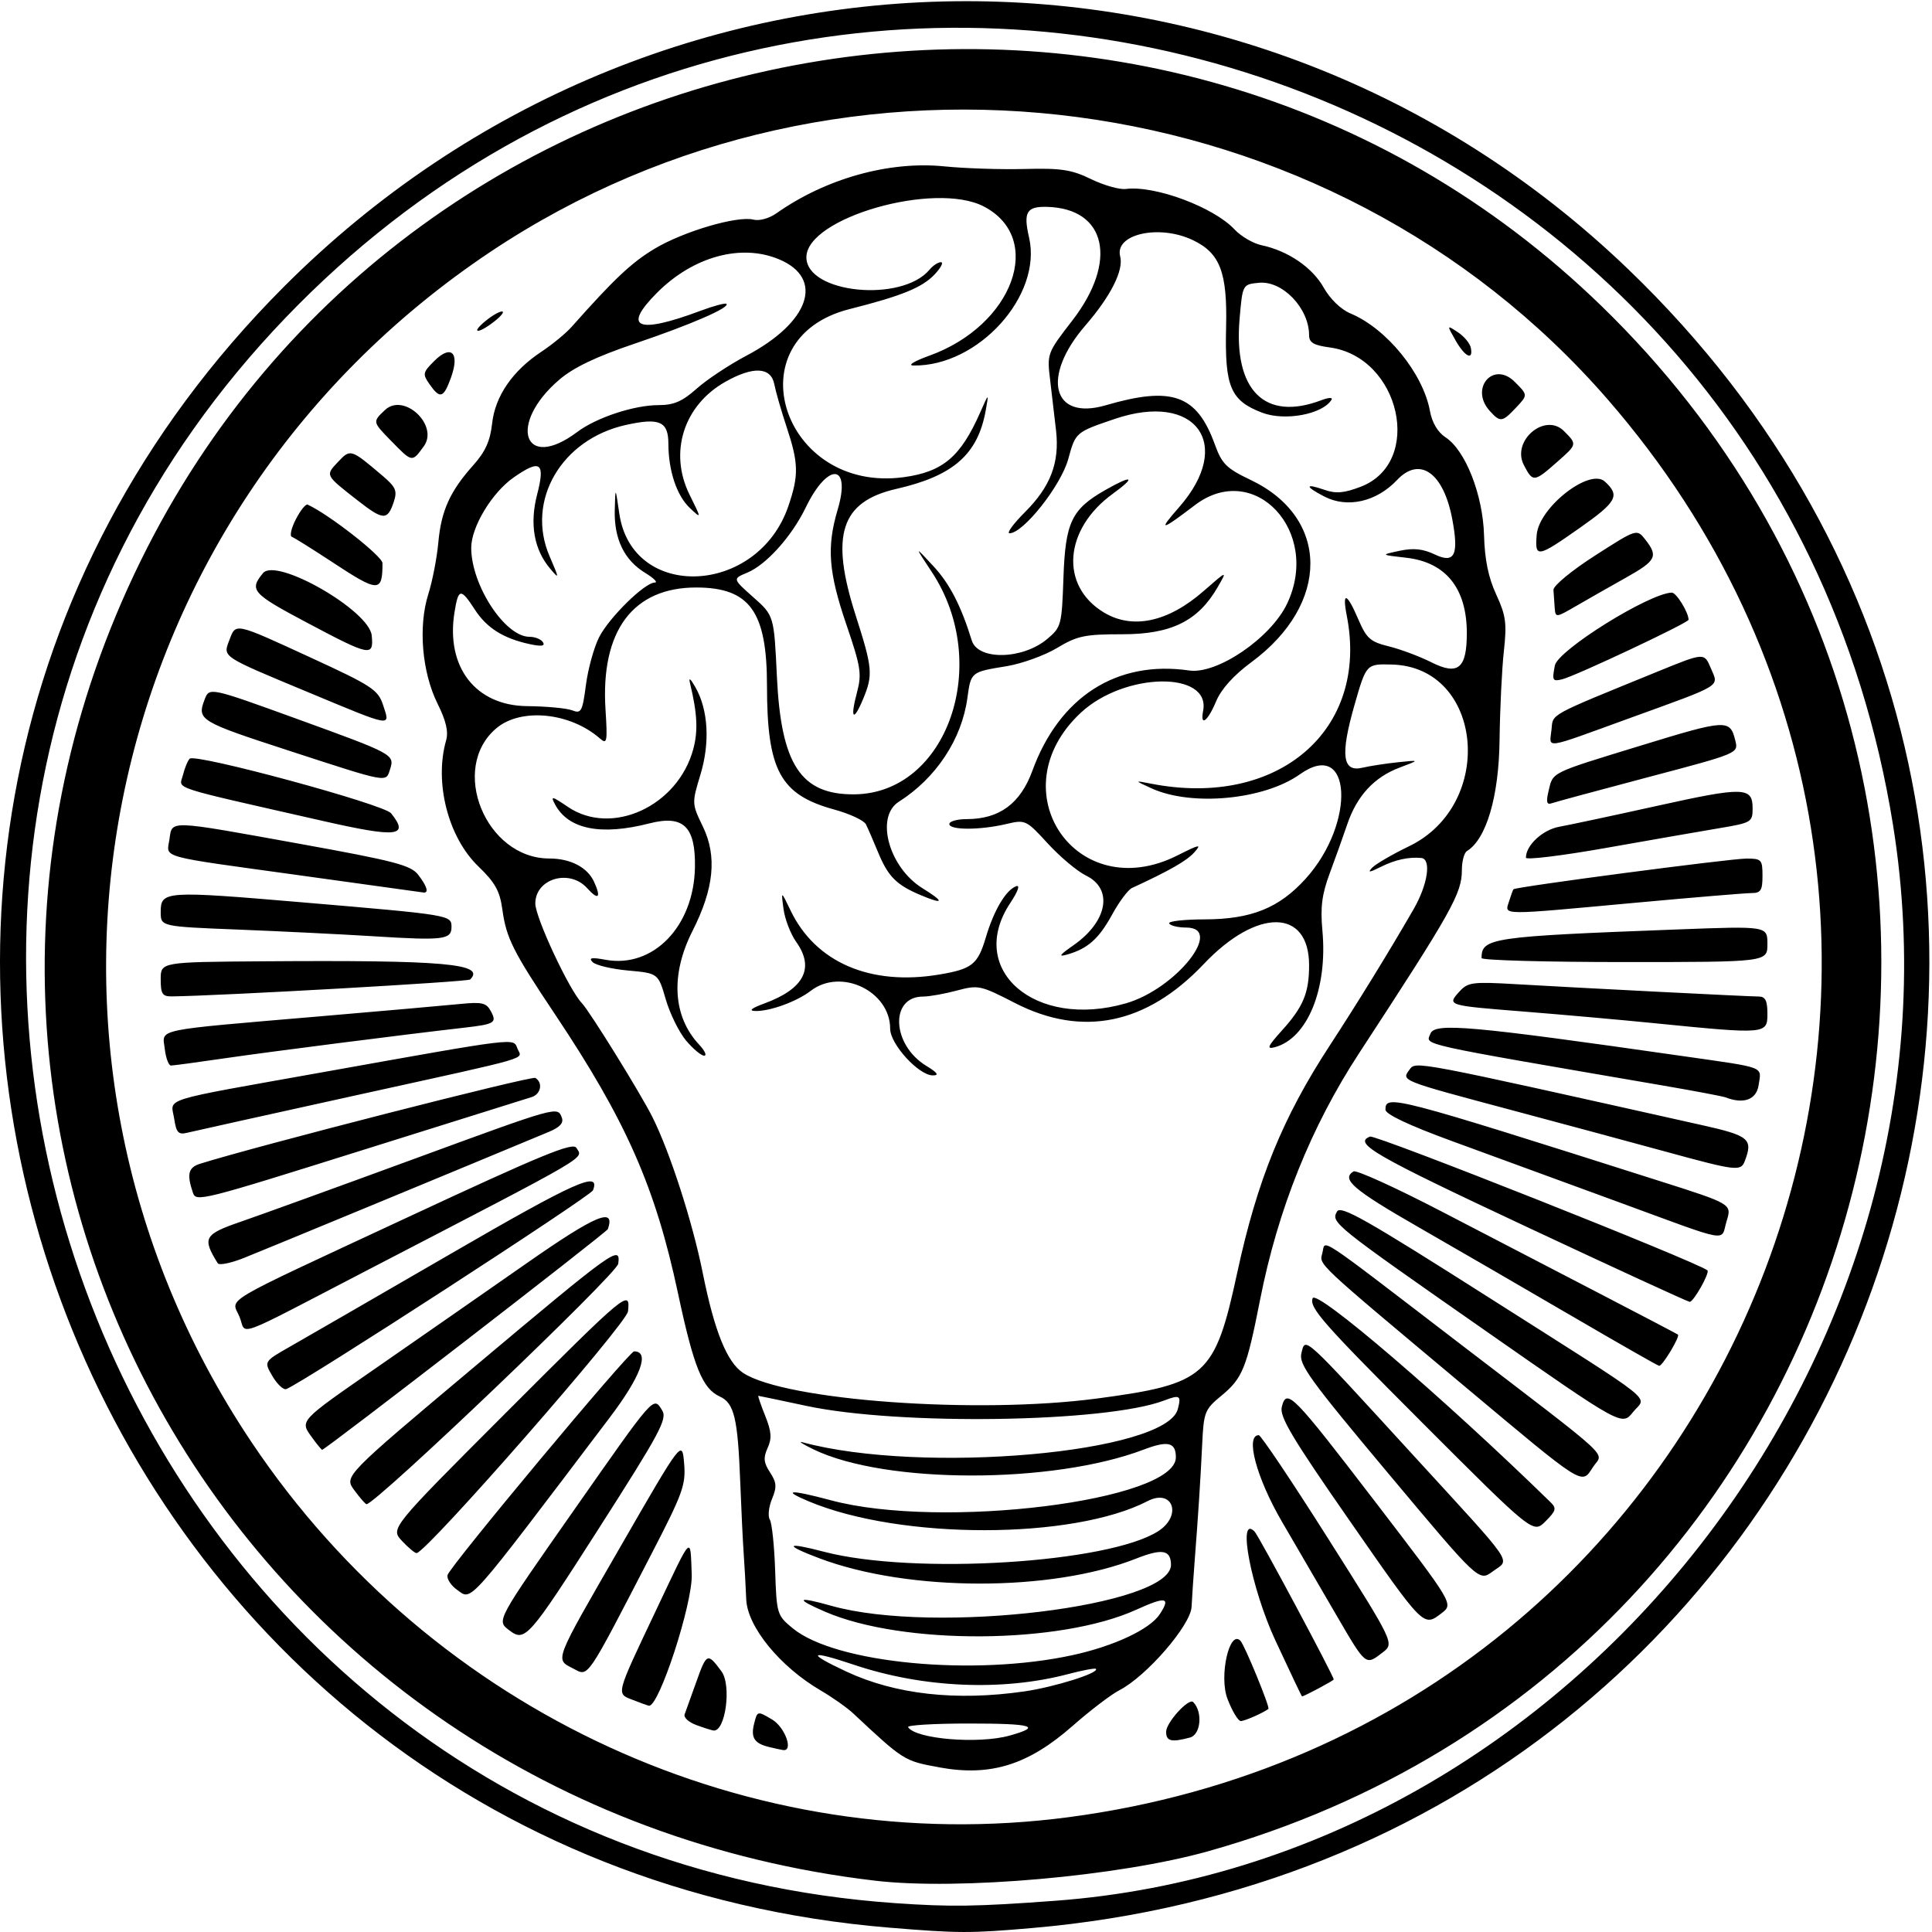 <?xml version="1.0" encoding="UTF-8" standalone="no"?>
<svg
   xmlns:dc="http://purl.org/dc/elements/1.1/"
   xmlns:cc="http://creativecommons.org/ns#"
   xmlns:rdf="http://www.w3.org/1999/02/22-rdf-syntax-ns#"
   xmlns:svg="http://www.w3.org/2000/svg"
   xmlns="http://www.w3.org/2000/svg"
   viewBox="0 0 117.6 117.6"
   height="117.6"
   width="117.6"
   version="1.1"
   id="svg4758">
  <defs
     id="defs4762" />
  <path
     id="path5308"
     d="M 54.132,117.336 C 4.147,113.201 -18.103,52.892 17.282,17.453 40,-5.3 76.045,-5.772 99.103,16.381 135.912,51.744 113.975,112.898 62.882,117.353 c -3.811,0.332 -4.534,0.331 -8.75,-0.018 z m 10.1,-1.637 C 95.909,113.359 120.315,82.033 115.231,50.239 107.735,3.355 50.166,-14.82 17.377,19.345 -15.864,53.982 6.642,112.513 54.482,115.843 c 3.382,0.235 4.924,0.213 9.75,-0.144 z M 53.282,114.478 C 13.961,109.87 -8.664,69.217 8.566,34.131 25.196,0.267 70.448,-7.626 97.478,18.623 128.493,48.742 115.19,101 73.532,112.687 c -5.426,1.522 -15.181,2.385 -20.25,1.791 z m 11.76,-3.866 C 106.782,105.102 125.435,56.022 97.847,24.298 80.941,4.856 51.41,0.95 29.882,15.309 5.679,31.451 -0.807,63.741 15.321,87.8 26.372,104.285 45.721,113.162 65.042,110.612 Z m -7.86,-3.034 c -2.148,-0.39 -2.161,-0.398 -5.259,-3.294 -0.368,-0.344 -1.261,-0.972 -1.984,-1.396 -2.469,-1.447 -4.448,-3.872 -4.516,-5.535 -0.033,-0.794 -0.102,-2.05 -0.155,-2.793 -0.053,-0.743 -0.147,-2.7 -0.21,-4.35 -0.149,-3.888 -0.367,-4.804 -1.242,-5.203 -1.06,-0.483 -1.587,-1.786 -2.549,-6.297 -1.38,-6.471 -3.157,-10.497 -7.504,-17 -2.535,-3.793 -2.946,-4.611 -3.184,-6.346 -0.155,-1.133 -0.44,-1.644 -1.464,-2.63 -1.841,-1.773 -2.692,-5.105 -1.959,-7.674 0.149,-0.524 -0.006,-1.192 -0.518,-2.219 -0.951,-1.91 -1.19,-4.695 -0.57,-6.664 0.254,-0.806 0.529,-2.227 0.613,-3.157 0.173,-1.93 0.711,-3.12 2.126,-4.702 0.733,-0.819 1.031,-1.478 1.146,-2.53 0.182,-1.672 1.238,-3.211 3.006,-4.382 0.66,-0.437 1.487,-1.117 1.837,-1.512 2.589,-2.916 3.636,-3.903 5.037,-4.747 1.754,-1.057 5.062,-2.031 6.034,-1.777 0.347,0.091 0.954,-0.078 1.391,-0.385 3.006,-2.119 6.864,-3.198 10.225,-2.858 1.238,0.125 3.436,0.197 4.885,0.159 2.224,-0.058 2.856,0.039 4.05,0.619 0.778,0.378 1.729,0.647 2.113,0.597 1.768,-0.227 5.347,1.106 6.615,2.464 0.392,0.42 1.134,0.853 1.65,0.962 1.6,0.338 3.088,1.353 3.774,2.574 0.393,0.699 1.05,1.334 1.632,1.577 2.199,0.919 4.419,3.645 4.839,5.943 0.129,0.705 0.476,1.289 0.951,1.6 1.212,0.794 2.273,3.5 2.341,5.966 0.041,1.48 0.265,2.57 0.741,3.6 0.59,1.277 0.653,1.744 0.465,3.45 -0.12,1.085 -0.238,3.526 -0.262,5.423 -0.043,3.435 -0.804,6.015 -1.988,6.746 -0.168,0.104 -0.306,0.625 -0.306,1.158 0,1.419 -0.604,2.495 -6.258,11.146 -2.923,4.472 -4.94,9.497 -6.025,15.006 -0.822,4.177 -1.063,4.773 -2.363,5.845 -1.001,0.825 -1.068,0.994 -1.159,2.913 -0.104,2.199 -0.24,4.298 -0.46,7.137 -0.077,0.99 -0.161,2.249 -0.188,2.797 -0.054,1.119 -2.751,4.232 -4.398,5.076 -0.495,0.254 -1.778,1.232 -2.85,2.175 -2.704,2.376 -4.985,3.086 -8.1,2.521 z m 4.264,-1.931 c 2.018,-0.561 1.428,-0.737 -2.464,-0.737 -2.113,0 -3.781,0.099 -3.707,0.22 0.447,0.724 4.272,1.044 6.171,0.517 z m 0.897,-2.69 c 1.848,-0.267 4.602,-1.134 4.363,-1.374 -0.056,-0.056 -0.821,0.088 -1.699,0.32 -3.993,1.053 -8.822,0.843 -13.02,-0.567 -2.738,-0.92 -2.941,-0.743 -0.473,0.41 2.986,1.396 6.687,1.809 10.831,1.21 z m 2.96,-2.213 c 2.517,-0.55 4.692,-1.572 5.291,-2.487 0.682,-1.04 0.38,-1.097 -1.441,-0.27 -4.629,2.102 -14.174,2.165 -18.918,0.123 -1.876,-0.807 -1.728,-0.957 0.362,-0.367 6.291,1.776 20.733,0.024 20.681,-2.509 -0.018,-0.898 -0.542,-0.987 -2.122,-0.363 -5.144,2.034 -13.846,2.027 -19.269,-0.014 -2.196,-0.827 -2.075,-1.017 0.258,-0.405 5.453,1.431 17.393,0.691 20.374,-1.262 1.461,-0.957 0.857,-2.605 -0.666,-1.818 -4.546,2.351 -15.008,2.362 -20.608,0.022 -1.708,-0.714 -1.168,-0.742 1.338,-0.071 6.735,1.804 20.991,0.028 20.991,-2.615 0,-0.919 -0.482,-1.034 -1.967,-0.469 -5.533,2.102 -15.708,2.098 -20.074,-0.009 -0.66,-0.319 -0.972,-0.517 -0.694,-0.442 7.279,1.973 22.153,0.661 22.853,-2.016 0.218,-0.833 0.129,-0.889 -0.835,-0.523 -3.533,1.343 -16.13,1.532 -21.774,0.326 -1.567,-0.335 -2.883,-0.611 -2.923,-0.613 -0.04,-0.002 0.147,0.544 0.415,1.214 0.385,0.961 0.416,1.375 0.149,1.962 -0.271,0.595 -0.242,0.892 0.146,1.484 0.404,0.617 0.424,0.886 0.12,1.62 -0.201,0.484 -0.26,1.049 -0.132,1.256 0.128,0.207 0.274,1.599 0.324,3.093 0.089,2.658 0.113,2.734 1.071,3.523 2.595,2.134 11.044,2.941 17.051,1.629 z m 1.479,-15.617 c 6.645,-0.888 7.166,-1.355 8.53,-7.668 1.219,-5.641 2.763,-9.43 5.635,-13.828 1.697,-2.598 3.671,-5.809 5.104,-8.3 0.861,-1.497 1.09,-3.048 0.457,-3.107 -0.778,-0.072 -1.604,0.112 -2.475,0.55 -0.681,0.342 -0.805,0.353 -0.511,0.044 0.214,-0.225 1.226,-0.814 2.25,-1.309 5.297,-2.561 4.508,-10.911 -1.045,-11.059 -1.562,-0.041 -1.562,-0.041 -2.279,2.46 -0.871,3.04 -0.739,4.108 0.474,3.822 0.446,-0.105 1.419,-0.255 2.161,-0.333 1.35,-0.142 1.35,-0.142 0.122,0.319 -1.553,0.582 -2.608,1.719 -3.193,3.442 -0.252,0.743 -0.735,2.092 -1.073,3 -0.476,1.279 -0.577,2.063 -0.445,3.487 0.327,3.548 -0.917,6.579 -2.914,7.101 -0.502,0.131 -0.414,-0.066 0.455,-1.028 1.293,-1.431 1.649,-2.287 1.649,-3.962 0,-3.466 -3.167,-3.503 -6.415,-0.074 -3.479,3.673 -7.392,4.477 -11.502,2.362 -2.086,-1.073 -2.218,-1.101 -3.529,-0.75 -0.749,0.2 -1.671,0.364 -2.048,0.364 -2.041,0 -1.91,2.936 0.188,4.215 0.694,0.423 0.804,0.583 0.401,0.584 -0.854,0.002 -2.595,-1.903 -2.595,-2.839 0,-2.293 -2.999,-3.725 -4.835,-2.308 -0.851,0.657 -2.506,1.256 -3.385,1.227 -0.414,-0.014 -0.222,-0.171 0.556,-0.456 2.425,-0.888 3.081,-2.153 1.945,-3.749 -0.34,-0.478 -0.687,-1.376 -0.771,-1.996 -0.153,-1.128 -0.153,-1.128 0.422,0.072 1.519,3.175 4.864,4.616 9.068,3.908 1.982,-0.334 2.334,-0.614 2.816,-2.237 0.495,-1.667 1.218,-2.893 1.849,-3.135 0.261,-0.1 0.119,0.304 -0.359,1.027 -2.688,4.061 1.512,7.695 7.048,6.098 3.041,-0.877 6.008,-4.611 3.664,-4.611 -0.485,0 -0.951,-0.111 -1.035,-0.247 -0.084,-0.136 0.887,-0.249 2.157,-0.251 2.837,-0.005 4.536,-0.689 6.151,-2.476 3.084,-3.414 2.798,-8.597 -0.35,-6.355 -2.184,1.555 -6.596,1.971 -9.04,0.852 -1.05,-0.481 -1.05,-0.481 0,-0.277 7.713,1.498 13.259,-3.267 11.894,-10.221 -0.296,-1.509 9e-4,-1.42 0.699,0.209 0.502,1.17 0.73,1.373 1.864,1.651 0.711,0.175 1.882,0.614 2.603,0.977 1.607,0.808 2.14,0.365 2.14,-1.779 0,-2.736 -1.277,-4.323 -3.7,-4.595 -1.55,-0.174 -1.55,-0.174 -0.392,-0.421 0.848,-0.18 1.423,-0.12 2.147,0.225 1.203,0.574 1.469,0.033 1.059,-2.15 -0.531,-2.825 -1.975,-3.851 -3.359,-2.385 -1.256,1.33 -3.025,1.732 -4.429,1.007 -1.186,-0.613 -1.192,-0.825 -0.012,-0.414 0.718,0.25 1.198,0.211 2.223,-0.18 3.852,-1.471 2.419,-7.904 -1.889,-8.482 -0.973,-0.131 -1.249,-0.295 -1.249,-0.743 0,-1.638 -1.614,-3.329 -3.047,-3.192 -1.003,0.096 -1.003,0.096 -1.184,2.196 -0.376,4.358 1.536,6.26 4.979,4.951 0.441,-0.168 0.712,-0.178 0.616,-0.024 -0.546,0.884 -2.843,1.312 -4.22,0.786 -1.931,-0.737 -2.285,-1.574 -2.196,-5.2 0.081,-3.348 -0.366,-4.519 -2.029,-5.308 -2.054,-0.975 -4.773,-0.363 -4.418,0.994 0.22,0.843 -0.572,2.416 -2.116,4.201 -2.704,3.125 -2.025,5.811 1.229,4.862 4.051,-1.182 5.552,-0.643 6.651,2.388 0.428,1.18 0.703,1.452 2.186,2.159 4.818,2.299 4.839,7.54 0.044,11.083 -1.089,0.804 -1.839,1.637 -2.157,2.393 -0.516,1.229 -0.979,1.565 -0.788,0.572 0.47,-2.438 -4.778,-2.36 -7.438,0.111 -5.078,4.718 -0.292,11.801 5.874,8.693 1.362,-0.687 1.495,-0.71 1.023,-0.183 -0.459,0.513 -1.506,1.111 -3.79,2.165 -0.238,0.11 -0.778,0.831 -1.2,1.604 -0.808,1.478 -1.479,2.08 -2.718,2.439 -0.593,0.172 -0.517,0.054 0.368,-0.565 2.066,-1.446 2.419,-3.42 0.757,-4.232 -0.536,-0.262 -1.583,-1.139 -2.325,-1.948 -1.33,-1.449 -1.368,-1.467 -2.55,-1.188 -1.587,0.374 -3.45,0.373 -3.45,-0.003 0,-0.165 0.478,-0.3 1.062,-0.3 1.981,0 3.264,-0.944 3.991,-2.936 1.646,-4.513 5.141,-6.75 9.55,-6.11 1.702,0.247 4.968,-1.982 5.956,-4.064 2.086,-4.395 -1.992,-8.756 -5.611,-6.001 -2.096,1.595 -2.271,1.617 -0.957,0.12 3.36,-3.831 1.012,-7.043 -3.923,-5.367 -2.382,0.809 -2.382,0.809 -2.829,2.441 -0.444,1.621 -2.736,4.518 -3.575,4.518 -0.191,0 0.239,-0.587 0.956,-1.303 1.54,-1.54 2.096,-3 1.878,-4.936 -0.087,-0.776 -0.248,-2.153 -0.358,-3.061 -0.198,-1.641 -0.19,-1.661 1.345,-3.647 2.789,-3.608 2.083,-6.817 -1.524,-6.92 -1.259,-0.036 -1.466,0.312 -1.107,1.867 0.814,3.529 -3.094,7.854 -7.04,7.789 -0.375,-0.006 0.045,-0.266 0.965,-0.597 5.112,-1.838 7.05,-7.147 3.317,-9.085 -2.981,-1.548 -10.796,0.691 -10.796,3.093 0,2.201 5.814,2.782 7.501,0.749 0.205,-0.247 0.515,-0.449 0.688,-0.449 0.174,0 0.002,0.334 -0.382,0.742 -0.752,0.8 -2.006,1.312 -5.176,2.112 -7.137,1.8 -4.088,11.244 3.303,10.231 2.375,-0.326 3.452,-1.238 4.643,-3.935 0.53,-1.2 0.53,-1.2 0.343,-0.15 -0.478,2.693 -1.964,4.004 -5.44,4.798 -3.394,0.776 -4.049,2.806 -2.481,7.699 1.032,3.221 1.067,3.622 0.446,5.108 -0.59,1.413 -0.793,1.182 -0.366,-0.417 0.301,-1.128 0.235,-1.548 -0.647,-4.134 -1.088,-3.188 -1.204,-4.718 -0.529,-6.991 0.837,-2.819 -0.597,-2.913 -1.945,-0.128 -0.85,1.756 -2.403,3.485 -3.56,3.964 -0.895,0.371 -0.895,0.371 0.368,1.492 1.263,1.121 1.263,1.121 1.439,4.843 0.253,5.342 1.455,7.176 4.69,7.158 5.673,-0.032 8.438,-7.949 4.731,-13.546 -1.057,-1.597 -1.057,-1.597 0.112,-0.335 0.983,1.06 1.678,2.409 2.328,4.515 0.377,1.222 3.1,1.167 4.596,-0.093 0.849,-0.714 0.885,-0.849 0.984,-3.717 0.117,-3.381 0.492,-4.172 2.531,-5.338 1.669,-0.954 1.929,-0.837 0.478,0.214 -2.975,2.155 -3.244,5.586 -0.566,7.218 1.748,1.066 3.92,0.606 6.088,-1.291 1.454,-1.271 1.454,-1.271 0.849,-0.226 -1.186,2.049 -2.815,2.854 -5.778,2.854 -2.309,0 -2.754,0.093 -3.993,0.836 -0.767,0.46 -2.153,0.959 -3.079,1.11 -2.167,0.353 -2.159,0.346 -2.378,1.944 -0.343,2.504 -1.909,4.87 -4.173,6.306 -1.45,0.92 -0.605,4 1.446,5.267 1.344,0.831 1.308,1.012 -0.085,0.429 -1.505,-0.629 -2.009,-1.134 -2.625,-2.626 -0.287,-0.696 -0.619,-1.46 -0.737,-1.696 -0.118,-0.237 -0.985,-0.642 -1.927,-0.9 -3.296,-0.904 -4.093,-2.374 -4.096,-7.551 -0.002,-4.501 -1.047,-5.955 -4.286,-5.965 -3.872,-0.012 -5.848,2.636 -5.543,7.427 0.126,1.981 0.095,2.143 -0.342,1.761 -1.816,-1.587 -4.802,-1.882 -6.299,-0.623 -2.891,2.433 -0.656,7.931 3.224,7.931 1.289,0 2.319,0.538 2.722,1.422 0.445,0.977 0.262,1.141 -0.426,0.38 -1.079,-1.192 -3.152,-0.575 -3.152,0.938 0,0.851 2.061,5.263 2.831,6.06 0.478,0.496 3.586,5.514 4.303,6.95 1.068,2.138 2.438,6.385 3.059,9.485 0.711,3.544 1.475,5.433 2.458,6.078 2.568,1.683 14.271,2.527 21.549,1.555 z M 41.761,63.34 c -0.426,-0.506 -0.982,-1.635 -1.236,-2.509 -0.462,-1.589 -0.462,-1.589 -2.287,-1.755 -1.004,-0.091 -1.978,-0.322 -2.166,-0.514 -0.258,-0.264 -0.068,-0.299 0.783,-0.142 2.899,0.533 5.381,-2.029 5.446,-5.62 0.045,-2.492 -0.7,-3.212 -2.774,-2.68 -2.958,0.758 -4.931,0.361 -5.743,-1.157 -0.284,-0.53 -0.197,-0.514 0.781,0.15 2.672,1.814 6.698,-0.04 7.634,-3.514 0.298,-1.107 0.247,-2.167 -0.193,-3.989 -0.097,-0.401 0.009,-0.33 0.32,0.215 0.785,1.374 0.901,3.372 0.31,5.324 -0.528,1.745 -0.527,1.769 0.146,3.16 0.876,1.809 0.681,3.776 -0.632,6.363 -1.347,2.657 -1.198,5.202 0.405,6.913 0.348,0.371 0.486,0.675 0.307,0.675 -0.179,0 -0.674,-0.414 -1.1,-0.92 z M 36.47,38.783 c 0.612,-1.199 2.775,-3.323 3.388,-3.324 0.206,-6e-4 -0.058,-0.265 -0.586,-0.587 -1.274,-0.777 -1.898,-2.064 -1.852,-3.822 0.037,-1.44 0.037,-1.44 0.276,0.205 0.775,5.346 8.433,5.007 10.294,-0.455 0.637,-1.869 0.621,-2.602 -0.103,-4.789 -0.328,-0.99 -0.668,-2.171 -0.756,-2.625 -0.204,-1.053 -1.289,-1.104 -2.99,-0.14 -2.531,1.434 -3.437,4.301 -2.169,6.863 0.736,1.486 0.736,1.486 0.023,0.817 -0.801,-0.752 -1.308,-2.269 -1.311,-3.919 -0.002,-1.359 -0.539,-1.595 -2.592,-1.139 -3.919,0.871 -6.094,4.607 -4.644,7.979 0.605,1.407 0.607,1.437 0.036,0.762 -0.98,-1.16 -1.254,-2.716 -0.791,-4.501 0.507,-1.956 0.206,-2.18 -1.416,-1.053 -1.329,0.923 -2.596,3.022 -2.594,4.296 0.005,2.278 2.058,5.411 3.545,5.411 0.34,0 0.71,0.149 0.823,0.332 0.144,0.233 -0.097,0.267 -0.807,0.114 -1.602,-0.345 -2.617,-0.984 -3.341,-2.102 -0.86,-1.328 -1.003,-1.307 -1.24,0.174 -0.532,3.328 1.286,5.672 4.424,5.702 1.179,0.012 2.414,0.127 2.744,0.257 0.546,0.215 0.621,0.076 0.835,-1.552 0.129,-0.984 0.491,-2.29 0.803,-2.903 z M 35.132,26.297 c 1.173,-0.881 3.464,-1.638 4.96,-1.638 0.923,0 1.44,-0.224 2.315,-1.003 0.619,-0.551 1.98,-1.453 3.023,-2.004 3.864,-2.039 4.768,-4.707 1.988,-5.869 -2.311,-0.966 -5.218,-0.171 -7.416,2.028 -2.151,2.151 -1.22,2.548 2.613,1.116 0.815,-0.305 1.537,-0.499 1.604,-0.432 0.226,0.226 -2.165,1.264 -5.562,2.414 -2.373,0.803 -3.743,1.458 -4.614,2.203 -3.164,2.708 -2.165,5.628 1.09,3.184 z m 11.7,80.048 c -0.918,-0.221 -1.144,-0.569 -0.929,-1.426 0.196,-0.782 0.199,-0.783 1.088,-0.257 0.798,0.471 1.332,1.965 0.666,1.862 -0.124,-0.019 -0.495,-0.1 -0.825,-0.179 z m 24.15,-0.934 c 0,-0.561 1.378,-2.074 1.646,-1.807 0.592,0.592 0.469,1.981 -0.192,2.158 -1.14,0.305 -1.454,0.229 -1.454,-0.351 z m -28.595,-0.408 c -0.465,-0.169 -0.786,-0.462 -0.714,-0.651 0.072,-0.189 0.383,-1.052 0.69,-1.918 0.651,-1.834 0.698,-1.855 1.552,-0.7 0.627,0.848 0.242,3.689 -0.487,3.602 -0.108,-0.013 -0.577,-0.162 -1.042,-0.332 z m 32.327,-1.6 c -0.523,-1.368 0.12,-4.235 0.792,-3.529 0.259,0.272 1.812,4.057 1.701,4.145 -0.302,0.239 -1.44,0.74 -1.68,0.74 -0.162,0 -0.528,-0.61 -0.813,-1.356 z m -36.209,0.065 c -1.004,-0.397 -1.05,-0.224 1.439,-5.475 2.229,-4.702 2.067,-4.541 2.161,-2.159 0.069,1.755 -2.006,8.11 -2.609,7.992 -0.09,-0.018 -0.536,-0.179 -0.991,-0.358 z m 39.14,-3.585 c -1.485,-3.196 -2.359,-7.746 -1.28,-6.66 0.252,0.253 4.817,8.787 4.817,9.004 0,0.071 -1.798,1.031 -1.93,1.031 -0.021,0 -0.744,-1.519 -1.606,-3.375 z m -42.746,1.684 c -1.126,-0.59 -1.241,-0.294 2.902,-7.482 3.719,-6.452 3.719,-6.452 3.841,-5.015 0.111,1.306 -0.07,1.81 -1.972,5.488 -4.035,7.8 -3.831,7.501 -4.771,7.009 z m 46.443,-3.259 c -0.913,-1.567 -2.402,-4.125 -3.31,-5.683 -1.554,-2.669 -2.25,-5.267 -1.411,-5.267 0.131,0 2.043,2.852 4.249,6.337 4.01,6.337 4.01,6.337 3.286,6.893 -1.042,0.801 -0.999,0.836 -2.814,-2.28 z m -50.335,0.932 c -0.791,-0.601 -0.843,-0.504 3.983,-7.395 4.895,-6.989 4.778,-6.858 5.315,-5.999 0.325,0.521 -0.123,1.356 -3.862,7.201 -4.266,6.668 -4.484,6.916 -5.435,6.194 z m 51.129,-6.698 c -3.491,-5.022 -4.262,-6.315 -4.114,-6.903 0.292,-1.162 0.637,-0.812 5.669,5.752 4.785,6.242 4.785,6.242 4.063,6.798 -1.114,0.856 -1.06,0.91 -5.618,-5.647 z m -54.304,4.237 c -0.376,-0.263 -0.642,-0.669 -0.592,-0.901 0.109,-0.502 11.048,-13.621 11.358,-13.621 0.975,0 0.412,1.525 -1.492,4.039 -8.792,11.613 -8.359,11.124 -9.274,10.483 z m 56.689,-7.072 c -4.821,-5.756 -5.476,-6.662 -5.305,-7.341 0.251,-0.999 -0.012,-1.239 6.876,6.287 6.269,6.85 5.835,6.212 4.764,7.003 -0.836,0.618 -0.836,0.618 -6.335,-5.949 z m -60.049,4.091 c -0.714,-0.76 -0.714,-0.76 6.32,-7.8 7.389,-7.394 7.584,-7.556 7.434,-6.175 -0.082,0.755 -12.212,14.625 -12.867,14.713 -0.095,0.013 -0.494,-0.319 -0.887,-0.737 z m 62.018,-7.282 c -5.97,-5.974 -6.802,-6.92 -6.591,-7.492 0.216,-0.584 7.975,6.067 14.474,12.408 0.387,0.378 0.35,0.522 -0.305,1.176 -0.746,0.746 -0.746,0.746 -7.579,-6.092 z m -64.923,4.193 c -0.628,-0.849 -0.628,-0.849 7.312,-7.516 8.558,-7.186 8.907,-7.435 8.752,-6.267 -0.081,0.618 -14.757,14.633 -15.322,14.633 -0.063,0 -0.397,-0.382 -0.742,-0.849 z m 67.511,-6.384 c -9.083,-7.606 -8.778,-7.321 -8.587,-8.052 0.214,-0.818 -0.591,-1.347 8.253,5.426 9.715,7.44 8.849,6.642 8.227,7.591 -0.722,1.102 -0.425,1.289 -7.893,-4.965 z m -70.071,3.192 c -0.771,-1.06 -0.87,-0.953 4.044,-4.359 2.499,-1.732 6.556,-4.555 9.016,-6.272 4.203,-2.934 5.402,-3.438 4.935,-2.073 -0.067,0.196 -17.232,13.455 -17.393,13.436 -0.043,-0.005 -0.314,-0.334 -0.602,-0.731 z m 71.472,-6.474 c -9.335,-6.514 -9.473,-6.625 -9.097,-7.296 0.223,-0.399 1.749,0.465 9.258,5.241 10.572,6.723 9.582,5.935 8.755,6.972 -0.669,0.839 -0.669,0.839 -8.916,-4.916 z m -73.891,2.73 c -0.53,-0.897 -0.53,-0.897 1.057,-1.8 0.873,-0.497 5.299,-3.054 9.837,-5.682 7.586,-4.394 9.082,-5.061 8.613,-3.838 -0.137,0.357 -17.654,11.71 -18.668,12.099 -0.17,0.065 -0.547,-0.285 -0.838,-0.778 z m 79.143,-3.634 c -2.805,-1.639 -7.024,-4.084 -9.375,-5.434 -3.99,-2.291 -4.734,-2.928 -3.969,-3.401 0.168,-0.104 2.564,0.985 5.325,2.419 2.761,1.434 7.112,3.694 9.669,5.021 2.558,1.327 4.697,2.449 4.754,2.492 0.145,0.111 -0.947,1.926 -1.144,1.901 -0.088,-0.011 -2.455,-1.361 -5.26,-2.999 z m -81.154,0.009 c -0.488,-1.177 -1.449,-0.608 10.124,-6 8.303,-3.869 10.177,-4.641 10.386,-4.276 0.394,0.683 1.162,0.234 -12.648,7.402 -8.471,4.397 -7.395,4.003 -7.862,2.875 z M 92.905,74.668 c -9.291,-4.354 -10.557,-5.084 -9.51,-5.485 0.339,-0.13 19.904,7.627 20.534,8.142 0.165,0.135 -0.849,1.936 -1.08,1.918 -0.12,-0.009 -4.595,-2.068 -9.944,-4.575 z M 13.253,76.894 c -0.955,-1.546 -0.837,-1.757 1.42,-2.535 1.188,-0.409 5.872,-2.106 10.409,-3.771 8.913,-3.27 8.85,-3.253 9.115,-2.562 0.125,0.327 -0.112,0.588 -0.793,0.872 -5.446,2.271 -17.476,7.245 -18.585,7.684 -0.777,0.308 -1.482,0.448 -1.566,0.312 z m 85.179,-3.756 c -3.3,-1.209 -7.822,-2.865 -10.05,-3.68 -2.62,-0.959 -4.05,-1.634 -4.05,-1.911 0,-0.941 0.434,-0.828 16.693,4.343 4.393,1.397 4.393,1.397 4.075,2.433 -0.389,1.268 0.425,1.413 -6.667,-1.185 z M 11.737,72.584 c -0.377,-1.119 -0.274,-1.522 0.445,-1.748 3.486,-1.093 20.177,-5.365 20.406,-5.223 0.475,0.294 0.336,0.992 -0.231,1.167 -0.289,0.089 -4.837,1.515 -10.108,3.17 -10.109,3.174 -10.313,3.225 -10.512,2.634 z m 89.695,-2.472 c -1.98,-0.542 -6.233,-1.689 -9.45,-2.548 -6.772,-1.809 -6.685,-1.774 -6.186,-2.455 0.386,-0.526 0.127,-0.575 17.811,3.379 2.872,0.642 3.112,0.845 2.593,2.197 -0.239,0.623 -0.529,0.588 -4.768,-0.573 z M 10.605,68.108 c -0.2,-1.312 -1.107,-1.028 9.147,-2.862 11.849,-2.119 11.493,-2.076 11.742,-1.427 0.268,0.698 1.239,0.415 -9.712,2.827 -5.362,1.181 -10.037,2.218 -10.388,2.304 -0.535,0.132 -0.662,-0.004 -0.789,-0.841 z m 94.427,-1.312 c -0.165,-0.064 -1.853,-0.384 -3.75,-0.71 -15.279,-2.628 -14.487,-2.451 -14.214,-3.163 0.263,-0.686 2.385,-0.497 15.411,1.368 5.076,0.727 4.739,0.597 4.569,1.756 -0.131,0.89 -0.909,1.179 -2.016,0.749 z M 10.028,63.834 c -0.144,-1.233 -0.804,-1.094 9.354,-1.962 3.877,-0.331 7.754,-0.673 8.614,-0.759 1.353,-0.135 1.608,-0.075 1.888,0.449 0.372,0.695 0.229,0.781 -1.652,0.996 -3.7,0.423 -11.818,1.46 -14.484,1.85 -1.696,0.248 -3.2,0.451 -3.342,0.451 -0.142,0 -0.312,-0.461 -0.378,-1.025 z m 90.804,-1.54 c -2.145,-0.214 -5.783,-0.538 -8.084,-0.721 -4.678,-0.372 -4.678,-0.372 -3.908,-1.223 0.507,-0.56 0.798,-0.598 3.423,-0.444 3.968,0.232 14.155,0.75 14.794,0.752 0.4,0.001 0.525,0.252 0.525,1.052 0,1.241 -0.085,1.248 -6.75,0.585 z M 9.782,59.609 c 0,-1.05 0,-1.05 6.225,-1.095 11.058,-0.079 13.577,0.142 12.611,1.108 -0.14,0.14 -15.192,0.992 -18.161,1.028 -0.573,0.007 -0.675,-0.151 -0.675,-1.042 z M 90.182,58.317 c 0,-1.229 0.564,-1.312 11.925,-1.742 5.475,-0.207 5.475,-0.207 5.475,0.889 0,1.096 0,1.096 -8.7,1.096 -4.785,0 -8.7,-0.109 -8.7,-0.243 z M 22.832,56.995 c -1.98,-0.123 -5.726,-0.308 -8.325,-0.411 -4.725,-0.187 -4.725,-0.187 -4.725,-1.065 0,-1.291 0.234,-1.307 8.654,-0.591 9.032,0.768 9.046,0.77 9.046,1.503 0,0.763 -0.494,0.823 -4.65,0.565 z m 69.017,-2.11 c 0.114,-0.371 0.238,-0.711 0.276,-0.756 0.125,-0.147 13.185,-1.867 14.182,-1.868 0.914,-9e-4 0.975,0.064 0.975,1.049 0,0.888 -0.104,1.05 -0.675,1.051 -0.371,6e-4 -3.578,0.269 -7.125,0.595 -8.277,0.762 -7.89,0.766 -7.633,-0.072 z M 18.182,53.272 c -8.664,-1.196 -8.039,-1.023 -7.868,-2.184 0.173,-1.176 -0.158,-1.187 7.947,0.278 5.744,1.038 6.743,1.299 7.189,1.875 0.553,0.713 0.674,1.142 0.307,1.083 -0.124,-0.02 -3.533,-0.493 -7.575,-1.051 z m 74.7,-1.064 c 0,-0.759 1.021,-1.703 2.039,-1.886 0.611,-0.11 3.293,-0.682 5.959,-1.273 5.274,-1.168 5.801,-1.154 5.801,0.157 0,0.835 -0.071,0.877 -2.025,1.205 -1.114,0.187 -4.219,0.728 -6.9,1.202 -2.681,0.475 -4.875,0.742 -4.875,0.594 z M 19.682,49.977 c -9.555,-2.171 -8.766,-1.914 -8.551,-2.785 0.106,-0.431 0.293,-0.886 0.415,-1.011 0.332,-0.341 11.82,2.774 12.26,3.324 1.128,1.411 0.383,1.496 -4.125,0.472 z m 74.573,-1.805 c 0.284,-1.2 0.032,-1.075 5.643,-2.796 5.208,-1.597 5.408,-1.607 5.731,-0.295 0.19,0.772 0.19,0.772 -5.304,2.224 -3.022,0.799 -5.67,1.515 -5.884,1.591 -0.29,0.103 -0.338,-0.083 -0.186,-0.724 z M 17.605,45.699 c -5.461,-1.777 -5.623,-1.875 -5.153,-3.112 0.29,-0.763 0.29,-0.763 5.635,1.176 5.888,2.136 5.941,2.164 5.654,3.066 -0.258,0.813 -0.045,0.853 -6.136,-1.13 z m 76.833,-1.269 c 0.103,-1.014 -0.306,-0.79 6.496,-3.566 2.802,-1.144 2.802,-1.144 3.2,-0.199 0.491,1.164 0.828,0.956 -4.953,3.054 -5.327,1.934 -4.861,1.864 -4.744,0.711 z M 18.782,42.146 c -5.358,-2.231 -5.217,-2.138 -4.819,-3.188 0.4,-1.053 0.278,-1.08 4.954,1.071 3.707,1.705 4.094,1.958 4.395,2.87 0.453,1.373 0.658,1.407 -4.53,-0.753 z m 75.862,-1.637 c 0.183,-0.933 5.721,-4.387 7.115,-4.437 0.274,-0.01 1.023,1.201 1.023,1.654 0,0.183 -6.854,3.411 -7.685,3.62 -0.594,0.149 -0.632,0.078 -0.453,-0.836 z M 18.714,37.917 c -3.374,-1.79 -3.557,-1.995 -2.706,-3.03 0.805,-0.98 6.472,2.272 6.619,3.798 0.126,1.303 -0.088,1.262 -3.913,-0.768 z m 75.919,-0.929 c -0.028,-0.346 -0.061,-0.831 -0.075,-1.08 -0.014,-0.252 1.1,-1.173 2.525,-2.087 2.55,-1.636 2.55,-1.636 3.068,-0.974 0.798,1.019 0.663,1.281 -1.193,2.322 -0.949,0.532 -2.299,1.3 -3,1.707 -1.263,0.733 -1.275,0.734 -1.325,0.112 z M 20.282,34.252 c -1.238,-0.814 -2.369,-1.523 -2.515,-1.574 -0.146,-0.052 -0.036,-0.536 0.243,-1.075 0.279,-0.54 0.601,-0.939 0.715,-0.887 1.284,0.583 4.557,3.142 4.557,3.564 0,1.79 -0.241,1.788 -3,-0.027 z M 93.539,32.548 c 0.14,-1.665 3.22,-4.074 4.142,-3.24 0.948,0.858 0.743,1.236 -1.546,2.843 -2.568,1.803 -2.716,1.826 -2.596,0.397 z M 21.782,30.472 c -2.002,-1.565 -1.983,-1.528 -1.215,-2.346 0.765,-0.814 0.778,-0.81 2.69,0.81 0.846,0.718 0.939,0.932 0.706,1.631 -0.373,1.12 -0.64,1.109 -2.181,-0.095 z m 70.973,-2.168 c -0.764,-1.476 1.292,-3.216 2.442,-2.066 0.805,0.805 0.805,0.805 -0.38,1.851 -1.446,1.277 -1.509,1.283 -2.062,0.215 z m -68.967,-1.487 c -1.116,-1.143 -1.116,-1.143 -0.352,-1.861 1.148,-1.079 3.292,0.932 2.359,2.212 -0.722,0.99 -0.692,0.995 -2.007,-0.352 z m 66.891,-1.806 c -1.241,-1.372 0.223,-3.068 1.525,-1.766 0.799,0.799 0.799,0.799 0.086,1.557 -0.85,0.905 -0.968,0.92 -1.611,0.21 z M 26.149,23.392 c -0.437,-0.623 -0.418,-0.717 0.279,-1.414 1.036,-1.036 1.572,-0.511 1.025,1.002 -0.455,1.257 -0.665,1.324 -1.304,0.412 z m 62.447,-2.678 c -0.536,-0.942 -0.536,-0.942 0.15,-0.487 0.378,0.25 0.73,0.675 0.783,0.944 0.16,0.805 -0.36,0.551 -0.933,-0.457 z M 29.54,19.549 c 0.39,-0.325 0.846,-0.59 1.015,-0.59 0.169,0 -0.036,0.27 -0.456,0.6 -0.986,0.775 -1.492,0.766 -0.56,-0.01 z"
     style="fill:#000000" />
</svg>
